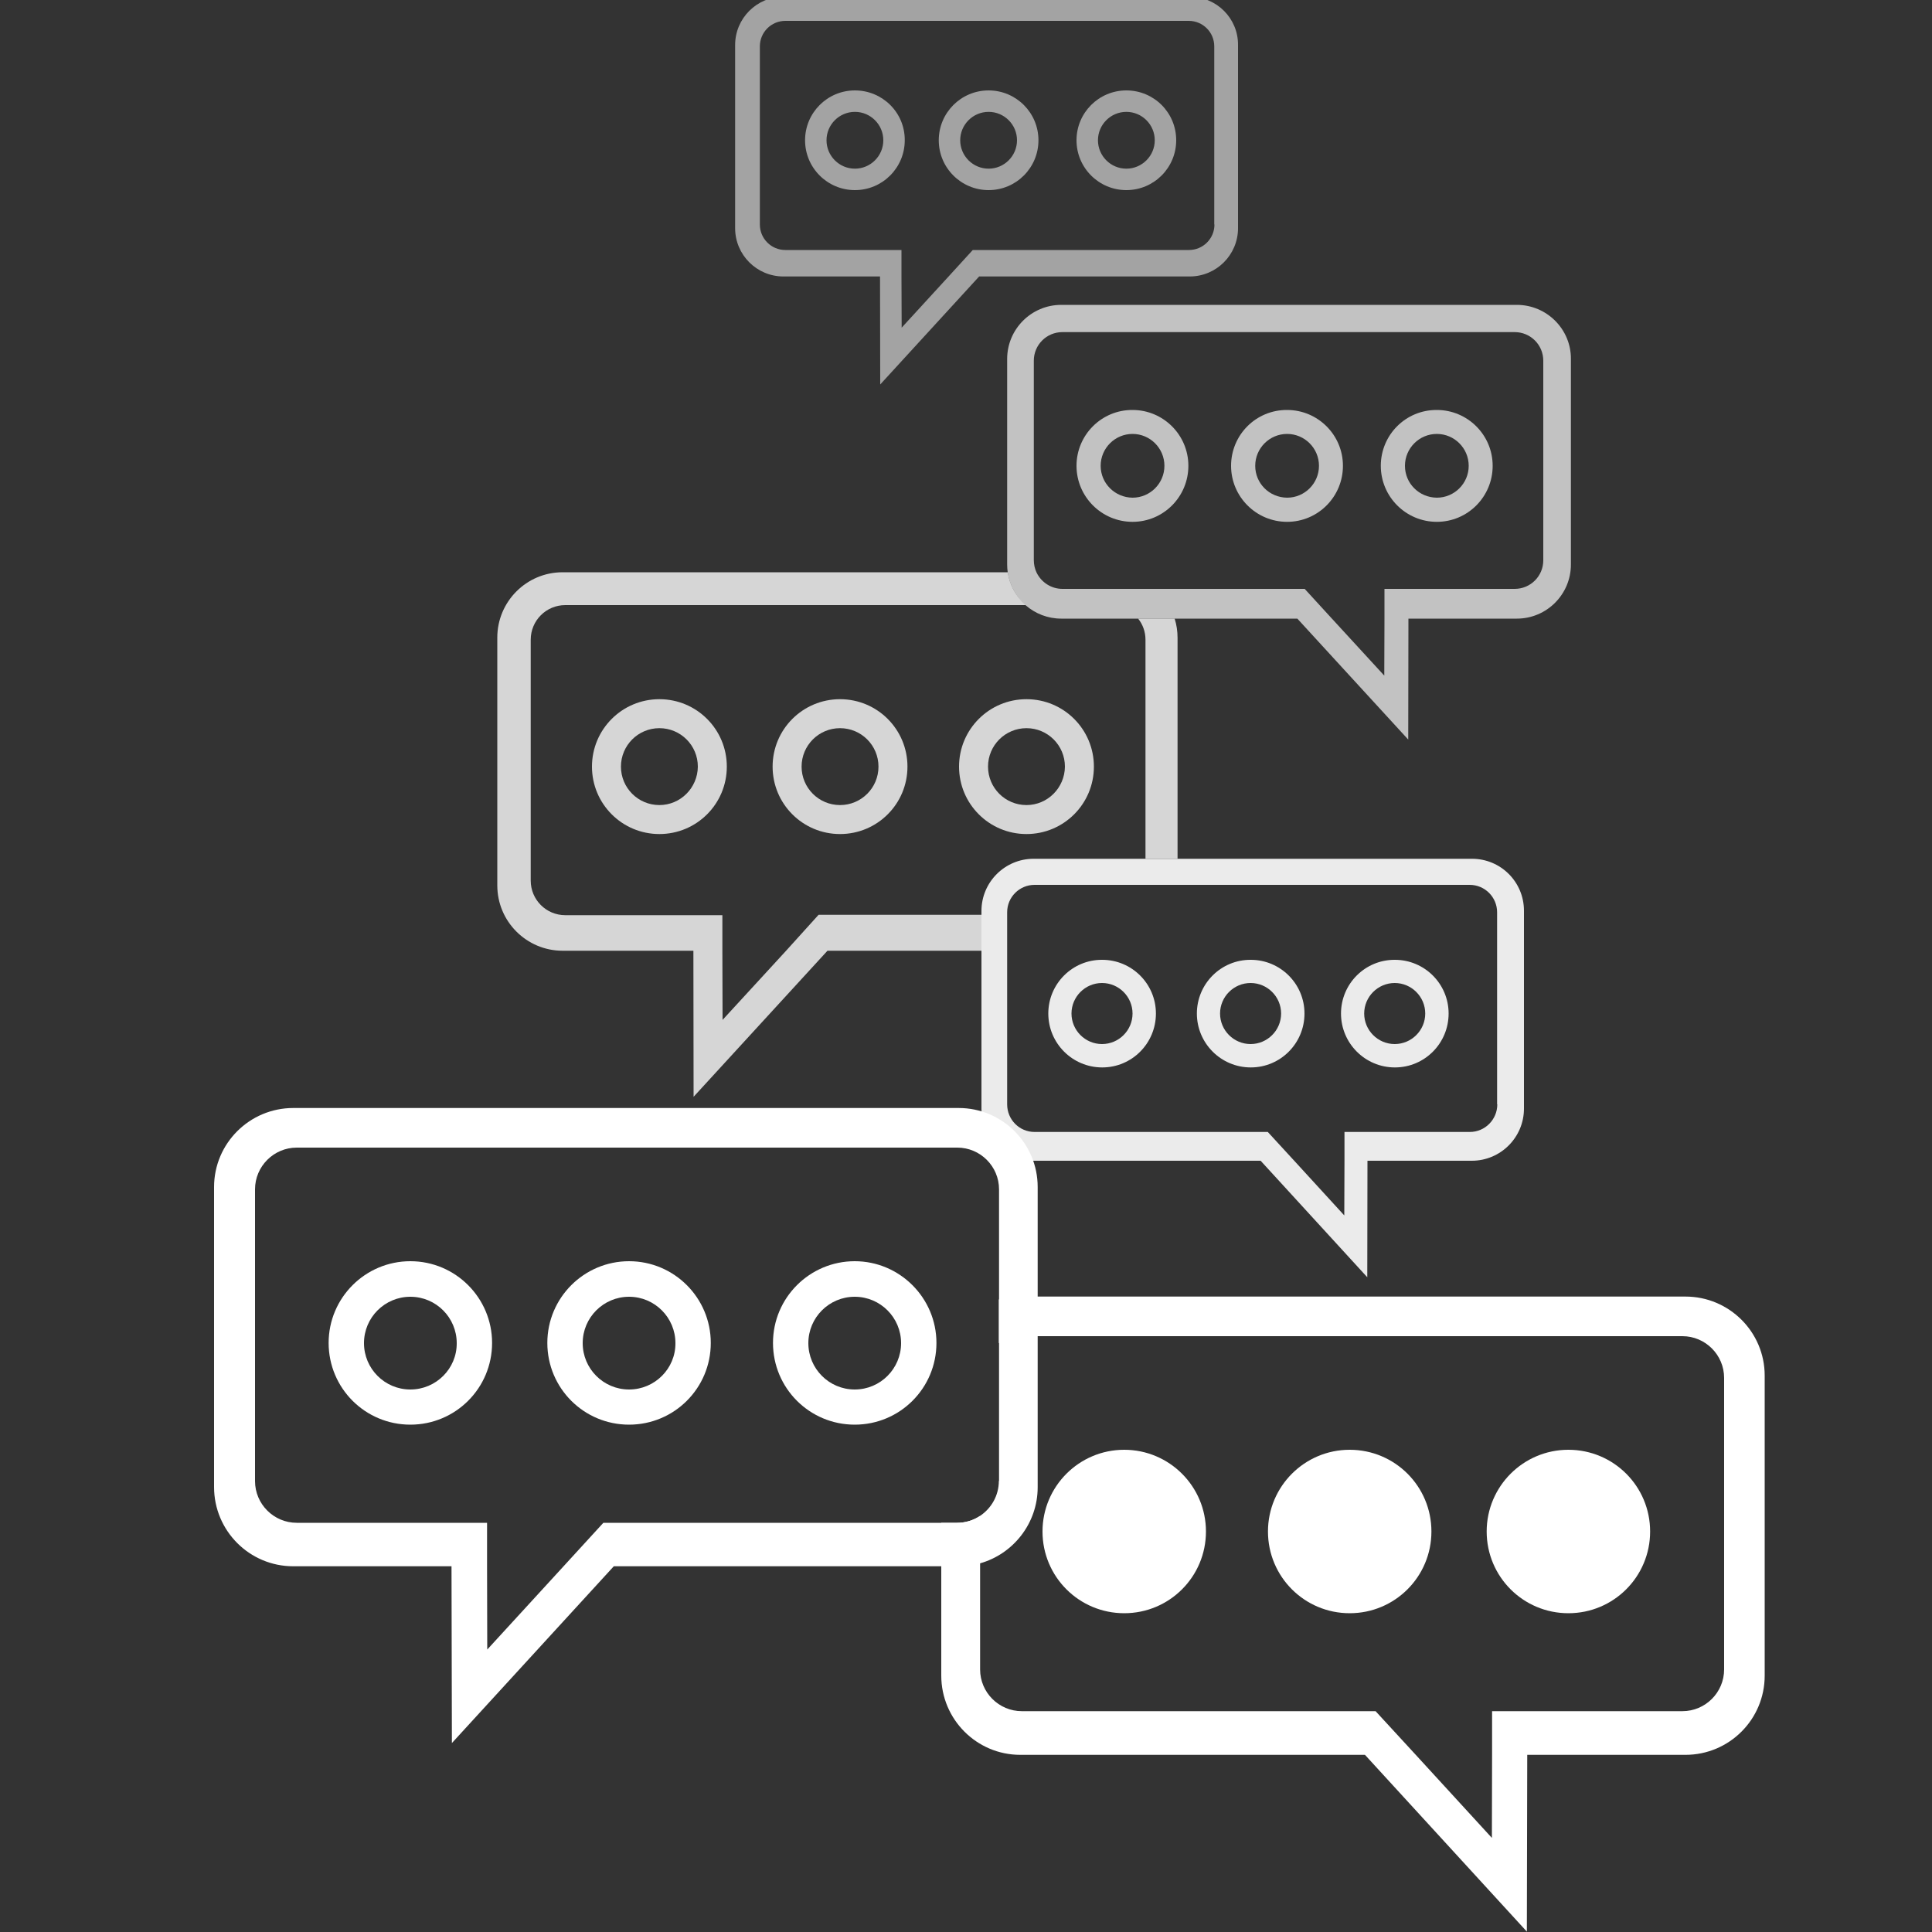 <?xml version="1.0" encoding="UTF-8"?>
<!-- Generator: Adobe Illustrator 22.0.1, SVG Export Plug-In . SVG Version: 6.00 Build 0)  -->
<svg version="1.1" id="Слой_1" xmlns="http://www.w3.org/2000/svg" xmlns:xlink="http://www.w3.org/1999/xlink" x="0px" y="0px" viewBox="0 0 1000 1000" style="enable-background:new 0 0 1000 1000;" xml:space="preserve">
<rect x="0" y="0" width="1000" height="1000" fill="#333333" stroke="none"/>
<style type="text/css">
	.st0{display:none;}
	.st1{opacity:0.8;}
	.st2{opacity:0.9;}
	.st3{opacity:0.55;}
	.st4{opacity:0.7;}
    
</style>
<path style="fill:#fff;" class="st0" d="M421.7,3.6c-1.1,1.1-3.3,3.3-3.3,6.7c0,6.7,3.3,8.9,8.9,8.9c6.7,0,8.9-3.3,8.9-8.9s-3.3-8.9-8.9-8.9  C423.9,0.2,422.8,0.2,421.7,3.6z M478.2,3.6c-6.7,6.7-1.1,13.3,7.8,13.3c6.7,0,11.1-3.3,11.1-8.9C494.9,0.2,483.8-3.1,478.2,3.6z   M534.8,3.6c-3.3,3.3-4.4,8.9,0,12.2c3.3,3.3,11.1,3.3,15.5,0C558.1,6.9,543.6-4.2,534.8,3.6z M591.3,3.6c-3.3,3.3-3.3,8.9,0,12.2  s12.2,3.3,13.3,0c3.3-3.3,3.3-8.9,0-12.2C602.4-0.9,594.6-0.9,591.3,3.6z M382.9,29.1c-3.3,3.3-3.3,11.1,0,15.5  c1.1,1.1,8.9,1.1,12.2-1.1c3.3-3.3,3.3-11.1,0-15.5C391.8,26.8,386.3,24.6,382.9,29.1z M631.2,29.1c-1.1,1.1-3.3,3.3-3.3,7.8  s0,6.7,3.3,8.9c1.1,1.1,3.3,3.3,4.4,3.3s3.3-1.1,4.4-3.3c3.3-3.3,4.4-3.3,4.4-8.9c0-4.4,0-6.7-3.3-7.8c-1.1-1.1-3.3-1.1-6.7-1.1  C632.3,28,632.3,28,631.2,29.1z M435,55.7c-6.7,3.3-6.7,12.2,1.1,15.5c6.7,3.3,15.5-3.3,15.5-8.9c0-1.1-1.1-3.3-3.3-4.4  C446.1,52.3,439.5,52.3,435,55.7z M506,53.4c-6.7,3.3-7.8,8.9-3.3,13.3c3.3,3.3,7.8,3.3,12.2,0c6.7-3.3,6.7-11.1,1.1-13.3  C511.5,52.3,510.4,52.3,506,53.4z M571.4,53.4c-8.9,3.3-7.8,16.6,1.1,16.6c8.9,0,15.5-8.9,8.9-15.5C579.1,52.3,578,52.3,571.4,53.4z   M459.4,72.3c-4.4,4.4-4.4,12.2,0,15.5c4.4,3.3,7.8,3.3,11.1,0c6.7-6.7,1.1-18.8-6.7-18.8C463.8,69,461.6,69,459.4,72.3z   M528.1,72.3c-3.3,3.3-3.3,12.2,0,15.5c3.3,3.3,8.9,3.3,11.1,0c1.1-1.1,3.3-4.4,3.3-6.7c0-4.4,0-4.4-1.1-7.8  C538.1,69,533.7,69,528.1,72.3z M595.7,72.3c-3.3,1.1-4.4,8.9-3.3,13.3c3.3,6.7,12.2,6.7,15.5,1.1c1.1-3.3,1.1-11.1-1.1-13.3  C603.5,69,599.1,69,595.7,72.3z M382.9,84.5c-6.7,6.7-1.1,18.8,6.7,18.8c7.8,0,11.1-12.2,4.4-18.8c-1.1-1.1-4.4-3.3-6.7-3.3  C387.4,83.4,384,83.4,382.9,84.5z M431.7,84.5c-1.1,1.1-4.4,4.4-4.4,7.8c0,3.3,7.8,8.9,11.1,8.9c7.8,0,11.1-11.1,4.4-15.5  C441.7,83.4,435,83.4,431.7,84.5z M499.3,85.6c-3.3,3.3-3.3,7.8,0,12.2c6.7,6.7,16.6,3.3,16.6-4.4c0-3.3-1.1-6.7-6.7-7.8  C507.1,83.4,503.7,83.4,499.3,85.6z M566.9,85.6c-6.7,4.4-1.1,15.5,7.8,15.5c8.9,0,12.2-7.8,4.4-13.3  C574.7,83.4,571.4,83.4,566.9,85.6z M634.5,84.5c-4.4,1.1-6.7,4.4-6.7,11.1c0,4.4,0,6.7,1.1,7.8c3.3,3.3,8.9,3.3,12.2,0  c3.3-3.3,3.3-12.2,0-15.5C640.1,84.5,635.6,83.4,634.5,84.5z M398.4,135.5c-6.7,4.4-3.3,12.2,4.4,13.3c7.8,1.1,12.2-1.1,12.2-7.8  c0-3.3-4.4-7.8-8.9-8.9C402.9,132.1,401.8,132.1,398.4,135.5z M614.6,133.2c-11.1,3.3-6.7,18.8,4.4,16.6c6.7-1.1,8.9-4.4,8.9-8.9  C626.8,135.5,620.1,132.1,614.6,133.2z M456.1,136.6c-5.5,4.4-1.1,15.5,7.8,15.5c4.4,0,7.8-3.3,7.8-8.9c0-4.4-4.4-8.9-8.9-8.9  C459.4,133.2,458.3,135.5,456.1,136.6z M498.2,136.6c-3.3,3.3-4.4,8.9,0,13.3c3.3,3.3,7.8,3.3,11.1,0c6.7-3.3,7.8-8.9,3.3-13.3  C507.1,132.1,502.6,132.1,498.2,136.6z M552.5,136.6c-1.1,1.1-3.3,3.3-3.3,6.7c0,4.4,3.3,8.9,8.9,8.9c6.7,0,11.1-3.3,11.1-8.9  c0-3.3,0-4.4-3.3-6.7C563.6,133.2,555.8,133.2,552.5,136.6z M478.2,159.8c-4.4,4.4-4.4,7.8,0,12.2c3.3,3.3,7.8,3.3,12.2,0  c4.4-3.3,4.4-8.9,0-12.2C487.1,155.4,482.7,156.5,478.2,159.8z M458.3,180.9c-6.7,4.4-2.2,15.5,5.5,15.5c4.4,0,8.9-6.7,8.9-8.9  C473.8,180.9,462.7,176.5,458.3,180.9z M545.9,195.3c-4.4,1.1-6.7,4.4-6.7,7.8c0,6.7,4.4,11.1,12.2,7.8c7.8-1.1,11.1-8.9,4.4-13.3  C554.7,193.1,551.4,192,545.9,195.3z M585.8,195.3c-3.3,3.3-4.4,8.9,0,12.2c3.3,3.3,11.1,3.3,15.5,0  C607.9,199.7,594.6,187.6,585.8,195.3z M626.8,195.3c-3.3,3.3-4.4,8.9,0,12.2c3.3,3.3,11.1,3.3,15.5,0  C650,199.7,635.6,187.6,626.8,195.3z M670,195.3c-6.7,4.4-1.1,15.5,6.7,15.5c6.7,0,11.1-3.3,11.1-8.9c0-3.3,0-4.4-3.3-6.7  C680,192,672.2,192,670,195.3z M711,195.3c-1.1,1.1-3.3,3.3-3.3,6.7c0,4.4,3.3,8.9,8.9,8.9c6.7,0,11.1-3.3,11.1-8.9  c0-3.3,0-4.4-3.3-6.7C722.1,192,715.4,192,711,195.3z M752,195.3c-3.3,3.3-3.3,8.9,0,12.2c3.3,3.3,11.1,3.3,13.3,1.1  c4.4-3.3,4.4-12.2,0-15.5C763.1,192,755.3,193.1,752,195.3z M791.9,205.3c-3.3,3.3-3.3,7.8,0,12.2c3.3,3.3,3.3,4.4,7.8,4.4  c7.8,0,11.1-6.7,7.8-12.2C803,203.1,796.4,199.7,791.9,205.3z M522.6,225.2c-1.1,1.1-1.1,4.4-1.1,7.8c0,4.4,0,6.7,3.3,7.8  c3.3,3.3,7.8,3.3,11.1-1.1c3.3-3.3,3.3-12.2,0-15.5C530.3,221.9,523.7,221.9,522.6,225.2z M798.6,245.2c-3.3,3.3-3.3,11.1,0,15.5  c1.1,1.1,3.3,3.3,6.7,3.3c6.7,0,8.9-3.3,8.9-8.9C813,244.1,804.1,239.7,798.6,245.2z M575.8,251.8c-3.3,1.1-3.3,3.3-3.3,6.7  s0,4.4,3.3,7.8s4.4,3.3,11.1,0c6.7-3.3,7.8-7.8,4.4-13.3C588,248.5,580.2,248.5,575.8,251.8z M655.6,249.6c-3.3,1.1-6.7,6.7-6.7,8.9  c0,3.3,4.4,7.8,7.8,7.8c11.1,0,15.5-8.9,8.9-15.5C663.3,248.5,660,248.5,655.6,249.6z M732.1,249.6c-4.4,3.3-6.7,4.4-6.7,8.9  c0,6.7,7.8,8.9,15.5,6.7c4.4-3.3,6.7-6.7,4.4-11.1C743.2,248.5,738.7,247.4,732.1,249.6z M522.6,268.5c-1.1,1.1-1.1,4.4-1.1,7.8  c0,6.7,3.3,8.9,7.8,8.9c4.4,0,7.8-3.3,7.8-8.9c0-4.4,0-6.7-1.1-7.8C530.3,265.1,523.7,265.1,522.6,268.5z M604.6,269.6  c-1.1,1.1-3.3,3.3-3.3,7.8c0,4.4,0,6.6,3.3,7.8c4.4,4.4,11.1,3.3,12.2-3.3c1.1-6.6,1.1-7.8-1.1-12.2  C614.6,267.4,607.9,265.1,604.6,269.6z M684.4,268.5c-3.3,1.1-4.4,3.3-6.7,8.9c0,6.6,3.3,11.1,7.8,11.1c6.7,0,7.8-3.3,7.8-8.9  c0-4.4,0-6.7-1.1-7.8C691.1,268.5,687.7,267.4,684.4,268.5z M760.9,268.5c-6.7,3.3-7.8,12.2-3.3,16.6c3.3,3.3,11.1,3.3,12.2,0  s3.3-12.2,0-15.5C767.5,267.4,764.2,267.4,760.9,268.5z M574.7,284c-6.7,3.3-6.7,8.9-1.1,13.3c6.7,6.7,15.5,4.4,15.5-4.4  c0-4.4-3.3-7.8-7.8-11.1C578,281.8,578,281.8,574.7,284z M650,285.1c-4.4,3.3-4.4,8.9,0,12.2c4.4,4.4,8.9,4.4,12.2,1.1  c6.7-4.4,4.4-11.1-1.1-15.5C655.6,281.8,652.3,281.8,650,285.1z M726.5,285.1c-3.3,3.3-3.3,8.9-1.1,12.2c3.3,3.3,7.8,6.7,8.9,6.7  c3.3,0,7.8-4.4,7.8-8.9c0-3.3-1.1-4.4-4.4-6.7C735.4,281.8,731,281.8,726.5,285.1z M798.6,288.4c-3.3,3.3-3.3,11.1,0,15.5  c1.1,1.1,3.3,3.3,6.7,3.3c6.7,0,8.9-3.3,8.9-8.9c0-6.7-3.3-8.9-8.9-8.9C800.8,285.1,799.7,287.3,798.6,288.4z M522.6,309.5  c-3.3,3.3-3.3,12.2,0,15.5c3.3,3.3,8.9,3.3,12.2,0c3.3-3.3,3.3-12.2,0-15.5S523.7,308.4,522.6,309.5z M798.6,328.3  c-3.3,1.1-6.7,8.9-6.7,13.3c3.3,7.8,11.1,7.8,15.5,1.1c3.3-4.4,3.3-11.1,0-13.3C803,326.1,800.8,326.1,798.6,328.3z M283.2,333.9  c-11.1,4.4-16.6,12.2-16.6,16.6c0,3.3,3.3,7.8,7.8,7.8c3.3,0,4.4,0,8.9-4.4c4.4-4.4,7.8-6.7,12.2-6.7c3.3-1.1,7.8-1.1,8.9-3.3  c3.3-1.1,3.3-8.9,0-12.2C299.8,331.6,290.9,331.6,283.2,333.9z M318.6,333.9c-3.3,3.3-3.3,7.8,0,11.1l3.3,3.3h16.6  c15.5,0,18.8,0,20-1.1c1.1-1.1,3.3-3.3,3.3-6.7c0-3.3-1.1-4.4-3.3-6.6c-1.1-1.1-3.3-1.1-20-1.1C323.1,332.8,319.7,332.8,318.6,333.9  z M371.8,333.9c-3.3,3.3-3.3,7.8,0,11.1c1.1,3.3,3.3,3.3,20,3.3c20,0,21.1,0,21.1-7.8c0-7.8-1.1-7.8-21.1-7.8  C377.4,332.8,375.2,332.8,371.8,333.9z M427.3,333.9c-1.1,1.1-3.3,3.3-3.3,4.4c0,1.1,3.3,6.7,3.3,7.8c0,0,8.9,1.1,18.8,1.1  c18.8,0,20,0,21.1-6.7c0-1.1,0-3.3-1.1-6.6c-1.1-3.3-1.1-3.3-20-3.3h-16.6L427.3,333.9z M481.6,333.9c-3.3,3.3-3.3,8.9,0,12.2  c1.1,1.1,4.4,1.1,20,1.1c16.6,0,18.8,0,20-3.3c3.3-3.3,3.3-7.8,0-11.1c-1.1-1.1-3.3-1.1-20-1.1C483.8,332.8,482.7,332.8,481.6,333.9  z M534.8,333.9c-1.1,1.1-3.3,3.3-3.3,6.6c0,1.1,1.1,4.4,3.3,6.7c1.1,1.1,3.3,3.3,20,3.3s16.6,0,20-3.3c1.1-1.1,1.1-3.3,1.1-6.7  c0-1.1-1.1-4.4-1.1-6.6c-1.1-1.1-3.3-1.1-20-1.1C539.2,332.8,538.1,332.8,534.8,333.9z M586.9,341.6c-1.1,0-1.1,1.1-3.3,4.4  c0,4.4,0,4.4,3.3,8.9c3.3,4.4,7.8,15.5,7.8,20c0,4.4,11.1,7.8,13.3,3.3c3.3-3.3,1.1-16.6-3.3-25.5  C600.2,343.8,594.6,340.5,586.9,341.6z M626.8,343.8c-3.3,3.3-3.3,7.8,0,11.1c1.1,3.3,3.3,3.3,7.8,3.3c7.8,0,8.9-1.1,8.9-7.8  c0-6.7-3.3-7.8-11.1-7.8C630.1,341.6,626.8,343.8,626.8,343.8z M667.8,344.9c-1.1,1.1-3.3,3.3-3.3,4.4c0,3.3,3.3,7.8,6.7,8.9  c3.3,1.1,4.4,1.1,7.8,0c8.9-4.4,6.7-16.6-4.4-16.6C671.1,341.6,670,343.8,667.8,344.9z M715.4,344.9c-7.8,8.9,4.4,20,12.2,12.2  c7.8-6.7,4.4-15.5-4.4-15.5C718.8,341.6,716.5,341.6,715.4,344.9z M755.3,344.9c-3.3,3.3-3.3,7.8,0,11.1c1.1,1.1,3.3,3.3,7.8,3.3  c8.9,0,13.3-6.7,7.8-13.3c-1.1-3.3-3.3-3.3-7.8-3.3C759.8,341.6,758.7,343.8,755.3,344.9z M691.1,369.3c-3.3,3.3-3.3,7.8,0,12.2  c3.3,3.3,3.3,3.3,7.8,3.3c6.7,0,7.8-3.3,7.8-7.8C706.6,369.3,696.6,364.9,691.1,369.3z M715.4,369.3c-3.3,3.3-3.3,11.1,0,13.3  c3.3,3.3,8.9,3.3,12.2,0c4.4-6.7,1.1-15.5-6.7-15.5C718.8,368.2,716.5,368.2,715.4,369.3z M261,371.5c-3.3,2.2-3.3,2.2-3.3,17.7  c0,20,1.1,23.3,8.9,23.3c7.8,0,7.8-1.1,7.8-21.1c0-15.5,0-16.6-3.3-18.8C269.9,368.2,263.2,368.2,261,371.5z M598,395.9l-3.3,1.1  v16.6c0,15.5,0,18.8,1.1,20c3.3,3.3,7.8,3.3,11.1,0c3.3-1.1,3.3-3.3,3.3-20v-17.7l-3.3-1.1c-1.1-1.1-3.3-3.3-4.4-3.3  C600.2,392.6,599.1,393.7,598,395.9z M714.3,395.9c-6.7,4.4-1.1,15.5,6.7,15.5c6.7,0,8.9-3.3,8.9-8.9  C728.7,393.7,722.1,389.3,714.3,395.9z M330.8,401.5c-4.4,1.1-8.9,6.6-8.9,8.9c0,7.8,6.7,11.1,13.3,7.8c3.3-1.1,6.7-1.1,8.9-1.1  c13.3,1.1,13.3,1.1,16.6,0c1.1-3.3,3.3-6.7,1.1-8.9C359.7,401.5,341.9,398.1,330.8,401.5z M423.9,403.7c-4.4,1.1-8.9,6.7-8.9,8.9  s3.3,7.8,4.4,7.8c1.1,0,4.4,0,6.7,0c4.4-1.1,13.3-1.1,20,0c3.3,0,6.7,0,7.8-1.1c3.3-3.3,3.3-8.9,0-12.2  C449.4,401.5,433.9,400.4,423.9,403.7z M518.1,403.7c-8.9,3.3-12.2,8.9-7.8,15.5c1.1,3.3,3.3,3.3,7.8,3.3c7.8-1.1,15.5-1.1,21.1,0  c3.3,0,4.4,0,7.8-1.1c3.3-3.3,3.3-8.9,0-12.2C542.5,401.5,527,400.4,518.1,403.7z M263.2,423.6c-4.4,1.1-4.4,6.7-4.4,23.3  c0,15.5,0,15.5,3.3,18.8c3.3,3.3,7.8,3.3,11.1,0s3.3-3.3,3.3-20c0-13.3,0-16.6-1.1-18.8C271,423.6,266.5,421.4,263.2,423.6z   M314.2,425.9c-3.3,1.1-3.3,3.3-3.3,7.8c0,13.3,11.1,27.7,21.1,27.7c3.3,0,4.4,0,6.7-3.3c3.3-4.4,1.1-7.8-3.3-13.3  c-4.4-4.4-6.7-6.7-6.7-11.1c0-3.3-1.1-6.6-3.3-7.8C319.7,423.6,317.5,423.6,314.2,425.9z M361.9,428.1c-1.1,1.1-3.3,4.4-3.3,6.7  c0,4.4-3.3,8.9-7.8,12.2c-3.3,3.3-4.4,3.3-4.4,7.8c0,6.7,3.3,7.8,7.8,7.8c3.3,0,4.4-1.1,11.1-6.7c6.7-6.7,8.9-13.3,8.9-23.3  C375.2,424.8,366.3,421.4,361.9,428.1z M407.3,428.1c-3.3,3.3-3.3,3.3-3.3,8.9c0,8.9,4.4,15.5,11.1,21.1c7.8,7.8,16.6,4.4,16.6-4.4  c0-3.3-1.1-4.4-4.4-7.8s-4.4-6.7-6.7-7.8c0-1.1,0-4.4-1.1-6.7C418.4,425.9,411.7,423.6,407.3,428.1z M453.9,428.1  c-1.1,1.1-3.3,4.4-3.3,6.7c0,4.4-3.3,8.9-7.8,12.2c-3.3,3.3-4.4,3.3-4.4,7.8c0,4.4,3.3,7.8,8.9,7.8c3.3,0,4.4-1.1,11.1-6.7  c12.2-12.2,13.3-32.1,1.1-32.1C458.3,425.9,456.1,425.9,453.9,428.1z M499.3,428.1c-6.7,4.4-3.3,20,7.8,28.8  c4.4,4.4,6.7,6.6,11.1,6.6c6.7,0,7.8-3.3,7.8-7.8c0-3.3,0-4.4-4.4-7.8c-4.4-3.3-7.8-7.8-7.8-13.3c0-4.4-4.4-8.9-7.8-8.9  C503.7,425.9,502.6,425.9,499.3,428.1z M548.1,428.1c-1.1,1.1-2.2,2.2-2.2,2.2c0,4.4-3.3,11.1-7.8,15.5c-6.7,6.7-6.7,11.1-3.3,13.3  c3.3,3.3,8.9,3.3,15.5-3.3c12.2-11.1,15.5-32.1,3.3-32.1C552.5,425.9,550.3,425.9,548.1,428.1z M595.7,449.1  c-1.1,1.1-3.3,3.3-3.3,15.5V478h-11.1c-8.9,0-11.1,0-12.2,3.3c-1.1,4.4-1.1,6.7,0,8.9c1.1,4.4,6.7,6.7,24.4,4.4  c15.5,0,16.6,0,18.8-3.3c3.3-3.3,3.3-7.8,0-11.1c-1.1-1.1-1.1-6.7-1.1-16.6c0-12.2,0-13.3-3.3-16.6  C604.6,445.8,599.1,445.8,595.7,449.1z M261,480.2c-2.2,1.1-3.3,4.4-3.3,5.5c0,8.9,4.4,23.3,11.1,28.8c3.3,3.3,8.9,3.3,13.3,0  c3.3-3.3,3.3-6.6,0-12.2c-3.3-4.4-6.7-12.2-6.7-18.8C275.4,476.8,265.4,473.5,261,480.2z M527,482.4c-12.2,6.7-15.5,13.3-8.9,20  c3.3,3.3,8.9,3.3,13.3-1.1c3.3-3.3,4.4-3.3,12.2-4.4c11.1,0,13.3-3.3,13.3-8.9c0-6.7-3.3-7.8-13.3-7.8  C535.9,480.2,533.7,480.2,527,482.4z M627.9,481.3c-3.3,3.3-3.3,7.8,0,11.1c1.1,3.3,3.3,3.3,20,3.3c18.8,0,18.8,0,21.1-3.3  c3.3-3.3,3.3-7.8,0-11.1s-3.3-3.3-20-3.3h-20L627.9,481.3z M684.4,481.3c-3.3,3.3-3.3,7.8,0,11.1c1.1,3.3,3.3,3.3,18.8,3.3  c16.6,0,20,0,23.3-3.3c3.3-3.3,3.3-7.8,0-11.1l-3.3-3.3h-18.8C687.7,480.2,686.6,480.2,684.4,481.3z M740.9,481.3  c-3.3,3.3-3.3,7.8,0,12.2c1.1,3.3,3.3,3.3,13.3,3.3c7.8,0,12.2,1.1,15.5,3.3c4.4,3.3,8.9,1.1,12.2-3.3c3.3-4.4,0-8.9-6.7-12.2  c-4.4-3.3-6.7-3.3-18.8-3.3C744.3,478,743.2,480.2,740.9,481.3z M779.7,510.1c-3.3,1.1-3.3,3.3-3.3,20c0,20,0,21.1,6.7,23.3  c1.1,0,3.3,0,6.7-1.1l3.3-1.1v-18.8c0-16.6,0-18.8-1.1-20C788.6,509,784.2,507.9,779.7,510.1z M294.3,514.5c-3.3,3.3-3.3,7.8,0,12.2  c3.3,3.3,3.3,3.3,18.8,3.3c20,0,23.3-1.1,23.3-8.9c0-1.1-1.1-4.4-1.1-6.6c-1.1-1.1-3.3-1.1-18.8-1.1  C297.6,512.3,295.4,512.3,294.3,514.5z M347.5,513.4c-1.1,1.1-3.3,3.3-3.3,6.7c0,1.1,0,4.4,1.1,6.7c1.1,1.1,6.7,3.3,8.9,3.3  c2.2,0,3.3,0,3.3,4.4c0,7.8,7.8,11.1,13.3,6.7c1.1-1.1,1.1-4.4,1.1-12.2c0-13.3,0-15.5-13.3-15.5  C354.1,512.3,350.8,512.3,347.5,513.4z M418.4,513.4c-1.1,0-4.4,4.4-7.8,7.8c-6.7,7.8-7.8,12.2-1.1,15.5c4.4,3.3,7.8,3.3,13.3-3.3  c4.4-4.4,4.4-4.4,11.1-4.4c8.9,0,12.2-3.3,12.2-8.9c0-6.7-3.3-7.8-15.5-7.8C423.9,512.3,419.5,512.3,418.4,513.4z M458.3,514.5  c-1.1,1.1-3.3,3.3-3.3,6.6s0,4.4,3.3,6.7c1.1,1.1,4.4,1.1,18.8,1.1c15.5,0,16.6,0,18.8-3.3c3.3-3.3,3.3-7.8,0-11.1  c-3.3-3.3-3.3-3.3-20-3.3C462.7,512.3,461.6,512.3,458.3,514.5z M513.7,513.4c0,0-3.3,3.3-3.3,4.4c-1.1,3.3-3.3,6.7-3.3,20  s0,16.6,3.3,18.8c3.3,3.3,8.9,4.4,12.2,0c1.1-1.1,3.3-3.3,3.3-20c0-18.8-1.1-21.1-6.7-23.3c-1.1,0-3.3-1.1-1.1-1.1  C515.9,512.3,515.9,512.3,513.7,513.4z M565.8,534.5c-8.9,4.4-15.5,13.3-15.5,24.4c0,4.4,0,6.7,3.3,7.8c6.7,4.4,12.2,1.1,13.3-6.7  c1.1-6.7,6.7-11.1,8.9-11.1c4.4,0,8.9-4.4,8.9-8.9C585.8,532.3,575.8,528.9,565.8,534.5z M640.1,534.5c-8.9,4.4-15.5,13.3-15.5,23.3  c0,6.7,1.1,8.9,7.8,8.9c4.4,0,7.8-3.3,7.8-8.9c0-3.3,1.1-6.7,3.3-7.8c1.1-1.1,4.4-3.3,7.8-3.3c3.3,0,4.4-1.1,6.7-3.3  c3.3-3.3,3.3-8.9,0-12.2C655.6,532.3,646.7,532.3,640.1,534.5z M715.4,534.5c-4.4,3.3-12.2,8.9-13.3,13.3c-3.3,6.7-1.1,13.3,0,16.6  c3.3,3.3,8.9,3.3,12.2,0c1.1-1.1,1.1-3.3,3.3-6.7c1.1-4.4,4.4-8.9,8.9-11.1c6.7-1.1,8.9-3.3,8.9-7.8c0-6.7-1.1-8.9-8.9-8.9  C723.2,532.3,718.8,533.4,715.4,534.5z M390.7,544.5c-11.1,12.2-12.2,15.5-7.8,21.1c4.4,4.4,7.8,3.3,15.5-3.3  c8.9-8.9,12.2-13.3,11.1-18.8c-1.1-4.4-3.3-6.7-8.9-6.7C398.4,536.7,397.3,537.8,390.7,544.5z M591.3,553.3  c-1.1,1.1-3.3,3.3-3.3,6.7c0,4.4-6.7,11.1-11.1,11.1c-7.8,0-11.1,11.1-4.4,15.5c3.3,1.1,3.3,1.1,8.9,1.1c3.3,0,7.8-3.3,11.1-4.4  c6.7-3.3,8.9-11.1,11.1-18.8c1.1-6.7,1.1-6.7-1.1-8.9C600.2,550,594.6,550,591.3,553.3z M667.8,552.2c-3.3,1.1-4.4,3.3-6.7,8.9  c-1.1,4.4-4.4,8.9-11.1,8.9c-6.7,1.1-7.8,3.3-7.8,7.8c0,6.7,3.3,7.8,8.9,7.8c7.8,0,12.2-3.3,18.8-7.8c8.9-8.9,12.2-24.4,4.4-27.7  C672.2,550,672.2,550,667.8,552.2z M744.3,552.2c-3.3,1.1-4.4,3.3-6.7,7.8c-1.1,6.7-4.4,8.9-11.1,11.1c-6.7,1.1-8.9,3.3-8.9,8.9  c0,6.7,3.3,7.8,8.9,7.8c12.2,0,24.4-8.9,25.5-23.3c0-6.7-1.1-11.1-4.4-12.2C747.6,550,747.6,550,744.3,552.2z M361.9,564.4  c-1.1,1.1-3.3,3.3-3.3,12.2c0,12.2,1.1,15.5,8.9,15.5c3.3,0,4.4-1.1,11.1-6.7c3.3-3.3,6.7-7.8,7.8-8.9c1.1-4.4-1.1-8.9-4.4-8.9  c-1.1,0-4.4-1.1-6.7-3.3C369.6,561.1,365.2,562.2,361.9,564.4z M779.7,566.6c-3.3,1.1-3.3,3.3-3.3,20v18.8l3.3,3.3  c3.3,3.3,7.8,3.3,11.1,0c1.1-1.1,1.1-4.4,1.1-20c0-16.6,0-18.8-3.3-20C788.6,565.5,784.2,565.5,779.7,566.6z M511.5,573.3  c-4.4,1.1-4.4,6.6-4.4,24.4c0,13.3,0,15.5,3.3,16.6c3.3,3.3,8.9,3.3,12.2,0c1.1-1.1,3.3-3.3,3.3-20c0-16.6,0-18.8-3.3-20  C519.3,572.2,515.9,569.9,511.5,573.3z M767.5,622c-3.3,1.1-6.7,1.1-13.3,1.1c-8.9,0-11.1,0-12.2,3.3c-3.3,3.3-3.3,8.9,1.1,12.2  c3.3,3.3,4.4,3.3,13.3,1.1c8.9,0,12.2-1.1,18.8-3.3c8.9-4.4,11.1-8.9,6.7-15.5C778.6,618.7,773.1,617.6,767.5,622z M530.3,622  c-3.3,1.1-6.7,4.4-6.7,7.8c0,8.9,4.4,11.1,23.3,11.1c13.3,0,15.5,0,18.8-1.1c3.3-3.3,4.4-7.8,1.1-12.2c-1.1-1.1-3.3-3.3-16.6-3.3  c-7.8,0-15.5-1.1-16.6-1.1C533.7,622,531.5,622,530.3,622z M585.8,625.4c-4.4,3.3-4.4,12.2,1.1,15.5c1.1,0,11.1,1.1,18.8,1.1  c15.5,0,15.5,0,18.8-3.3c3.3-3.3,3.3-8.9,0-12.2s-3.3-3.3-20-3.3C594.6,624.3,585.8,624.3,585.8,625.4z M640.1,626.5  c-1.1,1.1-3.3,4.4-3.3,6.7c0,2.2,1.1,4.4,3.3,6.7c3.3,3.3,3.3,3.3,8.9,3.3c6.7,0,6.7,0,11.1,4.4c6.7,6.7,8.9,6.7,13.3,3.3  c4.4-4.4,3.3-8.9-6.7-18.8l-4.4-4.4h-11.1C643.4,624.3,643.4,624.3,640.1,626.5z M698.8,625.4c-1.1,1.1-1.1,3.3-1.1,12.2  c0,7.8,0,11.1,1.1,12.2c6.7,6.7,13.3,1.1,13.3-6.7c0-4.4,0-4.4,3.3-4.4c3.3,0,7.8-1.1,8.9-3.3c0,0,1.1-3.3,1.1-6.6  c0-6.7-3.3-7.8-15.5-7.8C703.2,624.3,702.1,624.3,698.8,625.4z M193.4,649.8c-12.2,6.7-21.1,16.6-23.3,31  c-1.1,8.9-1.1,119.7,0,128.6c3.3,13.3,11.1,24.4,24.4,31l6.7,3.3h34.4H271v36.6c0,20,0,36.6,0,38.8c0,1.1,8.9-7.8,33.3-36.6  l33.3-38.8h70.9h70.9v17.7c0,21.1,1.1,28.8,6.7,38.8c4.4,7.8,11.1,13.3,18.8,18.8l6.7,3.3H588h76.5l32.1,38.8l33.3,38.8v-20  c0-11.1,1.1-28.8,1.1-38.8v-18.8h35.5h34.4l6.7-3.3c8.9-4.4,15.5-11.1,20-20l3.3-7.8v-67.6v-67.6l-1.1-6.6  c-3.3-7.8-11.1-15.5-18.8-20l-6.7-3.3H663.3H522.6v-24.4c0-23.3,0-24.4-3.3-31c-3.3-7.8-11.1-15.5-18.8-20l-6.7-3.3H347.5H201.2  L193.4,649.8z M487.1,663.1c7.8,1.1,13.3,8.9,16.6,16.6c1.1,4.4,1.1,16.6,1.1,65.4c0,65.4,0,64.3-6.7,72c-7.8,8.9-3.3,7.8-90.9,7.8  h-77.6l-20,25.5l-21.1,24.4v-11.1c0-6.7,0-16.6-1.1-24.4v-12.2h-41c-23.3,0-41,0-44.3-1.1c-1.1,0-6.7-3.3-8.9-6.7  c-7.8-7.8-7.8-7.8-6.7-77.6c0-59.9,0-61,3.3-65.4c3.3-6.6,7.8-11.1,13.3-12.2C208.9,663.1,478.2,661.9,487.1,663.1z M798.6,742.9  c7.8,1.1,13.3,8.9,16.6,16.6c1.1,4.4,1.1,16.6,1.1,65.4c0,65.4,0,64.3-6.7,72c-6.7,8.9-6.7,8.9-53.2,8.9h-41v24.4v24.4l-21.1-24.4  l-22.2-24.4h-76.5c-48.8,0-77.6,0-80.9-1.1c-1.1,0-6.7-3.3-8.9-6.7c-7.8-7.8-7.8-12.2-7.8-36.6v-20l4.4-3.3  c7.8-4.4,12.2-11.1,15.5-18.8l3.3-7.8v-33.3c0-18.8,0-35.5,0-35.5C522.6,740.6,790.8,740.6,798.6,742.9z M242.2,717.4  c-6.7,3.3-15.5,11.1-18.8,16.6c-1.1,4.4-3.3,7.8-3.3,13.3c0,13.3,6.7,24.4,20,31c7.8,3.3,21.1,3.3,28.8-1.1  c23.3-13.3,21.1-45.4-1.1-58.7C262.1,715.1,249.9,714,242.2,717.4z M262.1,734c7.8,4.4,11.1,13.3,6.7,21.1  c-7.8,12.2-24.4,8.9-28.8-4.4c-1.1-3.3-1.1-6.7,1.1-8.9C243.3,732.9,253.2,729.6,262.1,734z M337.5,717.4c-7.8,3.3-15.5,8.9-20,16.6  c-3.3,6.7-3.3,23.3,0,27.7c6.7,11.1,15.5,16.6,27.7,18.8c11.1,0,18.8-1.1,25.5-8.9c15.5-15.5,12.2-39.9-7.8-52.1  c-4.4-3.3-7.8-3.3-13.3-3.3C345.2,715.1,338.6,717.4,337.5,717.4z M355.2,735.1c11.1,6.7,11.1,21.1,0,27.7  c-11.1,6.7-23.3-1.1-23.3-13.3C331.9,737.3,345.2,729.6,355.2,735.1z M430.6,717.4c-23.3,7.8-28.8,36.6-12.2,53.2  c7.8,7.8,15.5,11.1,25.5,8.9c8.9,0,13.3-3.3,20-8.9c13.3-12.2,13.3-33.3,1.1-45.4c-6.7-6.7-12.2-8.9-21.1-8.9  C436.1,715.1,431.7,717.4,430.6,717.4z M449.4,735.1c13.3,7.8,7.8,28.8-7.8,28.8c-8.9,0-15.5-6.7-15.5-15.5  c0-8.9,6.7-15.5,15.5-15.5C442.8,732.9,447.2,734,449.4,735.1z M552.5,792.7c-6.7,3.3-15.5,11.1-18.8,16.6  c-1.1,4.4-3.3,7.8-3.3,13.3c0,13.3,6.7,24.4,20,31c7.8,3.3,21.1,3.3,28.8-1.1c23.3-13.3,21.1-45.4-1.1-58.7  C572.5,790.5,560.3,789.4,552.5,792.7z M650,792.7c-7.8,3.3-15.5,8.9-20,16.6c-3.3,6.7-3.3,23.3,0,27.7  c6.7,11.1,15.5,16.6,27.7,18.8c11.1,0,18.8-1.1,25.5-8.9c15.5-15.5,12.2-39.9-7.8-52.1c-4.4-3.3-7.8-3.3-13.3-3.3  C655.6,792.7,651.2,792.7,650,792.7z M740.9,792.7c-23.3,7.8-28.8,36.6-12.2,53.2c7.8,7.8,15.5,11.1,25.5,8.9c8.9,0,12.2-3.3,20-8.9  c13.3-12.2,13.3-33.3,1.1-45.4c-6.7-6.7-12.2-8.9-21.1-8.9C747.6,790.5,743.2,792.7,740.9,792.7z M698.8,663.1  c-1.1,1.1-3.3,1.1-4.4,1.1c-3.3,0-7.8,4.4-7.8,7.8s1.1,6.7,7.8,13.3c4.4,4.4,6.7,6.7,8.9,6.7c7.8,0,8.9-3.3,8.9-15.5  c0-8.9,0-11.1-3.3-12.2C707.7,660.8,702.1,660.8,698.8,663.1z"/>
<path style="fill:#fff;" d="M496.2,573.5H151.8c-22.6,0-41,18.3-41,40.9v155.3c0,22.6,18.3,41,41,41h81.9l0.2,91.5l83.8-91.5h178.4  c3.8,0,7.6-0.5,11.1-1.5c17.2-4.8,29.9-20.7,29.9-39.4V614.4C537.1,591.8,518.8,573.5,496.2,573.5z M517,766.5  c0,7.6-3.9,14.2-9.7,18.1c-3.4,2.3-7.5,3.6-11.9,3.6H312.3l-20.6,22.5l-39.5,43.1l-0.1-43.1l0-22.5h-98.5  c-11.9,0-21.6-9.7-21.6-21.6V615.6c0-11.9,9.7-21.6,21.6-21.6h341.9c11.9,0,21.6,9.7,21.6,21.6V766.5z"/>
<path style="fill:#fff;" d="M325.6,652.8c-23.3,0-42.3,18.9-42.3,42.3c0,23.4,18.9,42.3,42.3,42.3c23.4,0,42.3-18.9,42.3-42.3  C367.9,671.8,349,652.8,325.6,652.8z M325.6,719.2c-13.3,0-24-10.8-24-24c0-13.3,10.8-24,24-24c13.3,0,24,10.8,24,24  C349.7,708.4,338.9,719.2,325.6,719.2z"/>
<path style="fill:#fff;" d="M212.4,652.8c-23.3,0-42.3,18.9-42.3,42.3c0,23.4,18.9,42.3,42.3,42.3c23.4,0,42.3-18.9,42.3-42.3  C254.7,671.8,235.8,652.8,212.4,652.8z M212.4,719.2c-13.3,0-24-10.8-24-24c0-13.3,10.8-24,24-24c13.3,0,24,10.8,24,24  C236.5,708.4,225.7,719.2,212.4,719.2z"/>
<path style="fill:#fff;" d="M442.4,652.8c-23.3,0-42.3,18.9-42.3,42.3c0,23.4,18.9,42.3,42.3,42.3c23.4,0,42.3-18.9,42.3-42.3  C484.7,671.8,465.7,652.8,442.4,652.8z M442.4,719.2c-13.3,0-24-10.8-24-24c0-13.3,10.8-24,24-24c13.3,0,24,10.8,24,24  C466.4,708.4,455.7,719.2,442.4,719.2z"/>
<path style="fill:#fff;" d="M872.4,671.1H528.1c-3.8,0-7.6,0.5-11.1,1.5v22.6c3.4-2.3,7.5-3.6,11.9-3.6h341.9c11.9,0,21.6,9.7,21.6,21.6v150.9  c0,11.9-9.7,21.6-21.6,21.6h-98.5l0,22.5l-0.1,43.1l-39.5-43.1L712,885.7H528.9c-11.9,0-21.6-9.7-21.6-21.6v-79.5  c-3.4,2.3-7.5,3.6-11.9,3.6h-8.2v79.1c0,22.6,18.3,41,40.9,41h178.4l83.8,91.5l0.2-91.5h81.9c22.6,0,41-18.3,41-41V712  C913.4,689.4,895,671.1,872.4,671.1z"/>
<path style="fill:#fff;" d="M740.9,792.7c0,23.4-18.9,42.3-42.3,42.3c-23.4,0-42.3-18.9-42.3-42.3c0-23.3,18.9-42.3,42.3-42.3  C722,750.4,740.9,769.3,740.9,792.7z"/>
<path style="fill:#fff;" d="M854.1,792.7c0,23.4-18.9,42.3-42.3,42.3c-23.4,0-42.3-18.9-42.3-42.3c0-23.3,18.9-42.3,42.3-42.3  C835.2,750.4,854.1,769.3,854.1,792.7z"/>
<path style="fill:#fff;" d="M624.2,792.7c0,23.4-18.9,42.3-42.3,42.3c-23.4,0-42.3-18.9-42.3-42.3c0-23.3,18.9-42.3,42.3-42.3  C605.2,750.4,624.2,769.3,624.2,792.7z"/>
<path style="fill:#fff;" class="st1" d="M406.7,492.3L374,527.9l-0.1-35.6l0-18.6h-81.3c-9.9,0-17.9-8-17.9-17.9V331.1c0-9.9,8-17.9,17.9-17.9h238.3  c-4.9-4.3-8.3-10.2-9.3-17H291.2c-18.7,0-33.8,15.2-33.8,33.8v128.3c0,18.7,15.2,33.8,33.8,33.8h67.7l0.1,75.6l69.3-75.6h79.7v-18.6  h-84.3L406.7,492.3z M608,320.2h-18.9c2.4,3,3.8,6.8,3.8,10.9v113.3h16.6V330.2C609.5,326.7,609,323.4,608,320.2z"/>
<path style="fill:#fff;" class="st1" d="M434.8,361.9c-19.3,0-34.9,15.6-34.9,34.9c0,19.3,15.6,34.9,34.9,34.9c19.3,0,34.9-15.6,34.9-34.9  C469.7,377.5,454.1,361.9,434.8,361.9z M434.8,416.7c-11,0-19.9-8.9-19.9-19.9c0-11,8.9-19.9,19.9-19.9c11,0,19.9,8.9,19.9,19.9  C454.7,407.8,445.8,416.7,434.8,416.7z"/>
<path style="fill:#fff;" class="st1" d="M341.3,361.9c-19.3,0-34.9,15.6-34.9,34.9c0,19.3,15.6,34.9,34.9,34.9c19.3,0,34.9-15.6,34.9-34.9  C376.2,377.5,360.6,361.9,341.3,361.9z M341.3,416.7c-11,0-19.9-8.9-19.9-19.9c0-11,8.9-19.9,19.9-19.9c11,0,19.9,8.9,19.9,19.9  C361.1,407.8,352.2,416.7,341.3,416.7z"/>
<path style="fill:#fff;" class="st1" d="M531.3,361.9c-19.3,0-34.9,15.6-34.9,34.9c0,19.3,15.6,34.9,34.9,34.9c19.3,0,34.9-15.6,34.9-34.9  C566.2,377.5,550.6,361.9,531.3,361.9z M531.3,416.7c-11,0-19.9-8.9-19.9-19.9c0-11,8.9-19.9,19.9-19.9c11,0,19.9,8.9,19.9,19.9  C551.1,407.8,542.2,416.7,531.3,416.7z"/>
<path style="fill:#fff;" class="st2" d="M761.9,444.5H535c-14.9,0-27,12.1-27,27v102.3c0,14.9,12.1,27,27,27h117.5l55.2,60.3l0.1-60.3h54  c14.9,0,27-12.1,27-27V471.4C788.8,456.5,776.8,444.5,761.9,444.5z M775,571.6c0,7.9-6.4,14.3-14.2,14.3h-64.9l0,14.8l-0.1,28.4  l-26-28.4l-13.6-14.8H535.5c-7.9,0-14.2-6.4-14.2-14.3v-99.4c0-7.9,6.4-14.2,14.2-14.2h225.2c7.9,0,14.2,6.4,14.2,14.2V571.6z"/>
<path style="fill:#fff;" class="st2" d="M619.5,524.6c0,15.4,12.5,27.9,27.9,27.9c15.4,0,27.8-12.5,27.8-27.9c0-15.4-12.5-27.8-27.8-27.8  C632,496.7,619.5,509.2,619.5,524.6z M631.5,524.6c0-8.7,7.1-15.8,15.8-15.8c8.7,0,15.8,7.1,15.8,15.8s-7.1,15.8-15.8,15.8  C638.6,540.4,631.5,533.3,631.5,524.6z"/>
<path style="fill:#fff;" class="st2" d="M694.1,524.6c0,15.4,12.5,27.9,27.9,27.9c15.4,0,27.8-12.5,27.8-27.9c0-15.4-12.5-27.8-27.8-27.8  C706.6,496.7,694.1,509.2,694.1,524.6z M706.1,524.6c0-8.7,7.1-15.8,15.8-15.8c8.7,0,15.8,7.1,15.8,15.8s-7.1,15.8-15.8,15.8  C713.2,540.4,706.1,533.3,706.1,524.6z"/>
<path style="fill:#fff;" class="st2" d="M542.6,524.6c0,15.4,12.5,27.9,27.9,27.9c15.4,0,27.8-12.5,27.8-27.9c0-15.4-12.5-27.8-27.8-27.8  C555.1,496.7,542.6,509.2,542.6,524.6z M554.6,524.6c0-8.7,7.1-15.8,15.8-15.8c8.7,0,15.8,7.1,15.8,15.8s-7.1,15.8-15.8,15.8  C561.7,540.4,554.6,533.3,554.6,524.6z"/>
<path style="fill:#fff;" class="st3" d="M615.8-1.7H405.5c-13.8,0-25,11.2-25,25v94.8c0,13.8,11.2,25,25,25h50l0.1,55.9l51.2-55.9h109  c13.8,0,25-11.2,25-25V23.3C640.9,9.5,629.7-1.7,615.8-1.7z M628.6,116.2c0,7.3-5.9,13.2-13.2,13.2H503.5l-12.6,13.8l-24.2,26.4  l-0.1-26.4l0-13.8h-60.1c-7.3,0-13.2-5.9-13.2-13.2V24c0-7.3,5.9-13.2,13.2-13.2h208.8c7.3,0,13.2,5.9,13.2,13.2V116.2z"/>
<path style="fill:#fff;" class="st3" d="M511.7,46.8c-14.3,0-25.8,11.6-25.8,25.8c0,14.3,11.6,25.8,25.8,25.8c14.3,0,25.8-11.6,25.8-25.8  C537.5,58.3,525.9,46.8,511.7,46.8z M511.7,87.3c-8.1,0-14.7-6.6-14.7-14.7c0-8.1,6.6-14.7,14.7-14.7c8.1,0,14.7,6.6,14.7,14.7  C526.4,80.7,519.8,87.3,511.7,87.3z"/>
<path style="fill:#fff;" class="st3" d="M442.5,46.8c-14.3,0-25.8,11.6-25.8,25.8c0,14.3,11.6,25.8,25.8,25.8c14.3,0,25.8-11.6,25.8-25.8  C468.4,58.3,456.8,46.8,442.5,46.8z M442.5,87.3c-8.1,0-14.7-6.6-14.7-14.7c0-8.1,6.6-14.7,14.7-14.7c8.1,0,14.7,6.6,14.7,14.7  C457.2,80.7,450.6,87.3,442.5,87.3z"/>
<path style="fill:#fff;" class="st3" d="M583,46.8c-14.3,0-25.8,11.6-25.8,25.8c0,14.3,11.6,25.8,25.8,25.8c14.3,0,25.8-11.6,25.8-25.8  C608.8,58.3,597.3,46.8,583,46.8z M583,87.3c-8.1,0-14.7-6.6-14.7-14.7c0-8.1,6.6-14.7,14.7-14.7c8.1,0,14.7,6.6,14.7,14.7  C597.7,80.7,591.1,87.3,583,87.3z"/>
<path style="fill:#fff;" class="st4" d="M785.1,157.8H549.3c-15.5,0-28,12.6-28,28v106.3c0,1.4,0.1,2.8,0.3,4.2c1,6.7,4.4,12.7,9.3,17  c4.9,4.3,11.4,6.9,18.4,6.9h122.2l57.4,62.6l0.1-62.6h56.1c15.5,0,28-12.6,28-28V185.8C813.2,170.4,800.6,157.8,785.1,157.8z   M798.8,290c0,8.2-6.6,14.8-14.8,14.8h-67.4l0,15.4l-0.1,29.5l-27.1-29.5l-14.1-15.4H549.9c-5.9,0-11-3.5-13.4-8.5  c-0.9-1.9-1.4-4.1-1.4-6.4V186.7c0-8.2,6.6-14.8,14.8-14.8H784c8.2,0,14.8,6.6,14.8,14.8V290z"/>
<path style="fill:#fff;" class="st4" d="M637.2,241.1c0,16,13,29,29,29c16,0,28.9-13,28.9-29c0-16-13-28.9-28.9-28.9  C650.1,212.1,637.2,225.1,637.2,241.1z M649.7,241.1c0-9.1,7.4-16.5,16.5-16.5c9.1,0,16.5,7.4,16.5,16.5c0,9.1-7.4,16.5-16.5,16.5  C657,257.5,649.7,250.2,649.7,241.1z"/>
<path style="fill:#fff;" class="st4" d="M714.7,241.1c0,16,13,29,29,29c16,0,28.9-13,28.9-29c0-16-13-28.9-28.9-28.9  C727.6,212.1,714.7,225.1,714.7,241.1z M727.2,241.1c0-9.1,7.4-16.5,16.5-16.5c9.1,0,16.5,7.4,16.5,16.5c0,9.1-7.4,16.5-16.5,16.5  C734.5,257.5,727.2,250.2,727.2,241.1z"/>
<path style="fill:#fff;" class="st4" d="M557.2,241.1c0,16,13,29,29,29c16,0,28.9-13,28.9-29c0-16-13-28.9-28.9-28.9  C570.2,212.1,557.2,225.1,557.2,241.1z M569.7,241.1c0-9.1,7.4-16.5,16.5-16.5c9.1,0,16.5,7.4,16.5,16.5c0,9.1-7.4,16.5-16.5,16.5  C577.1,257.5,569.7,250.2,569.7,241.1z"/>
</svg>